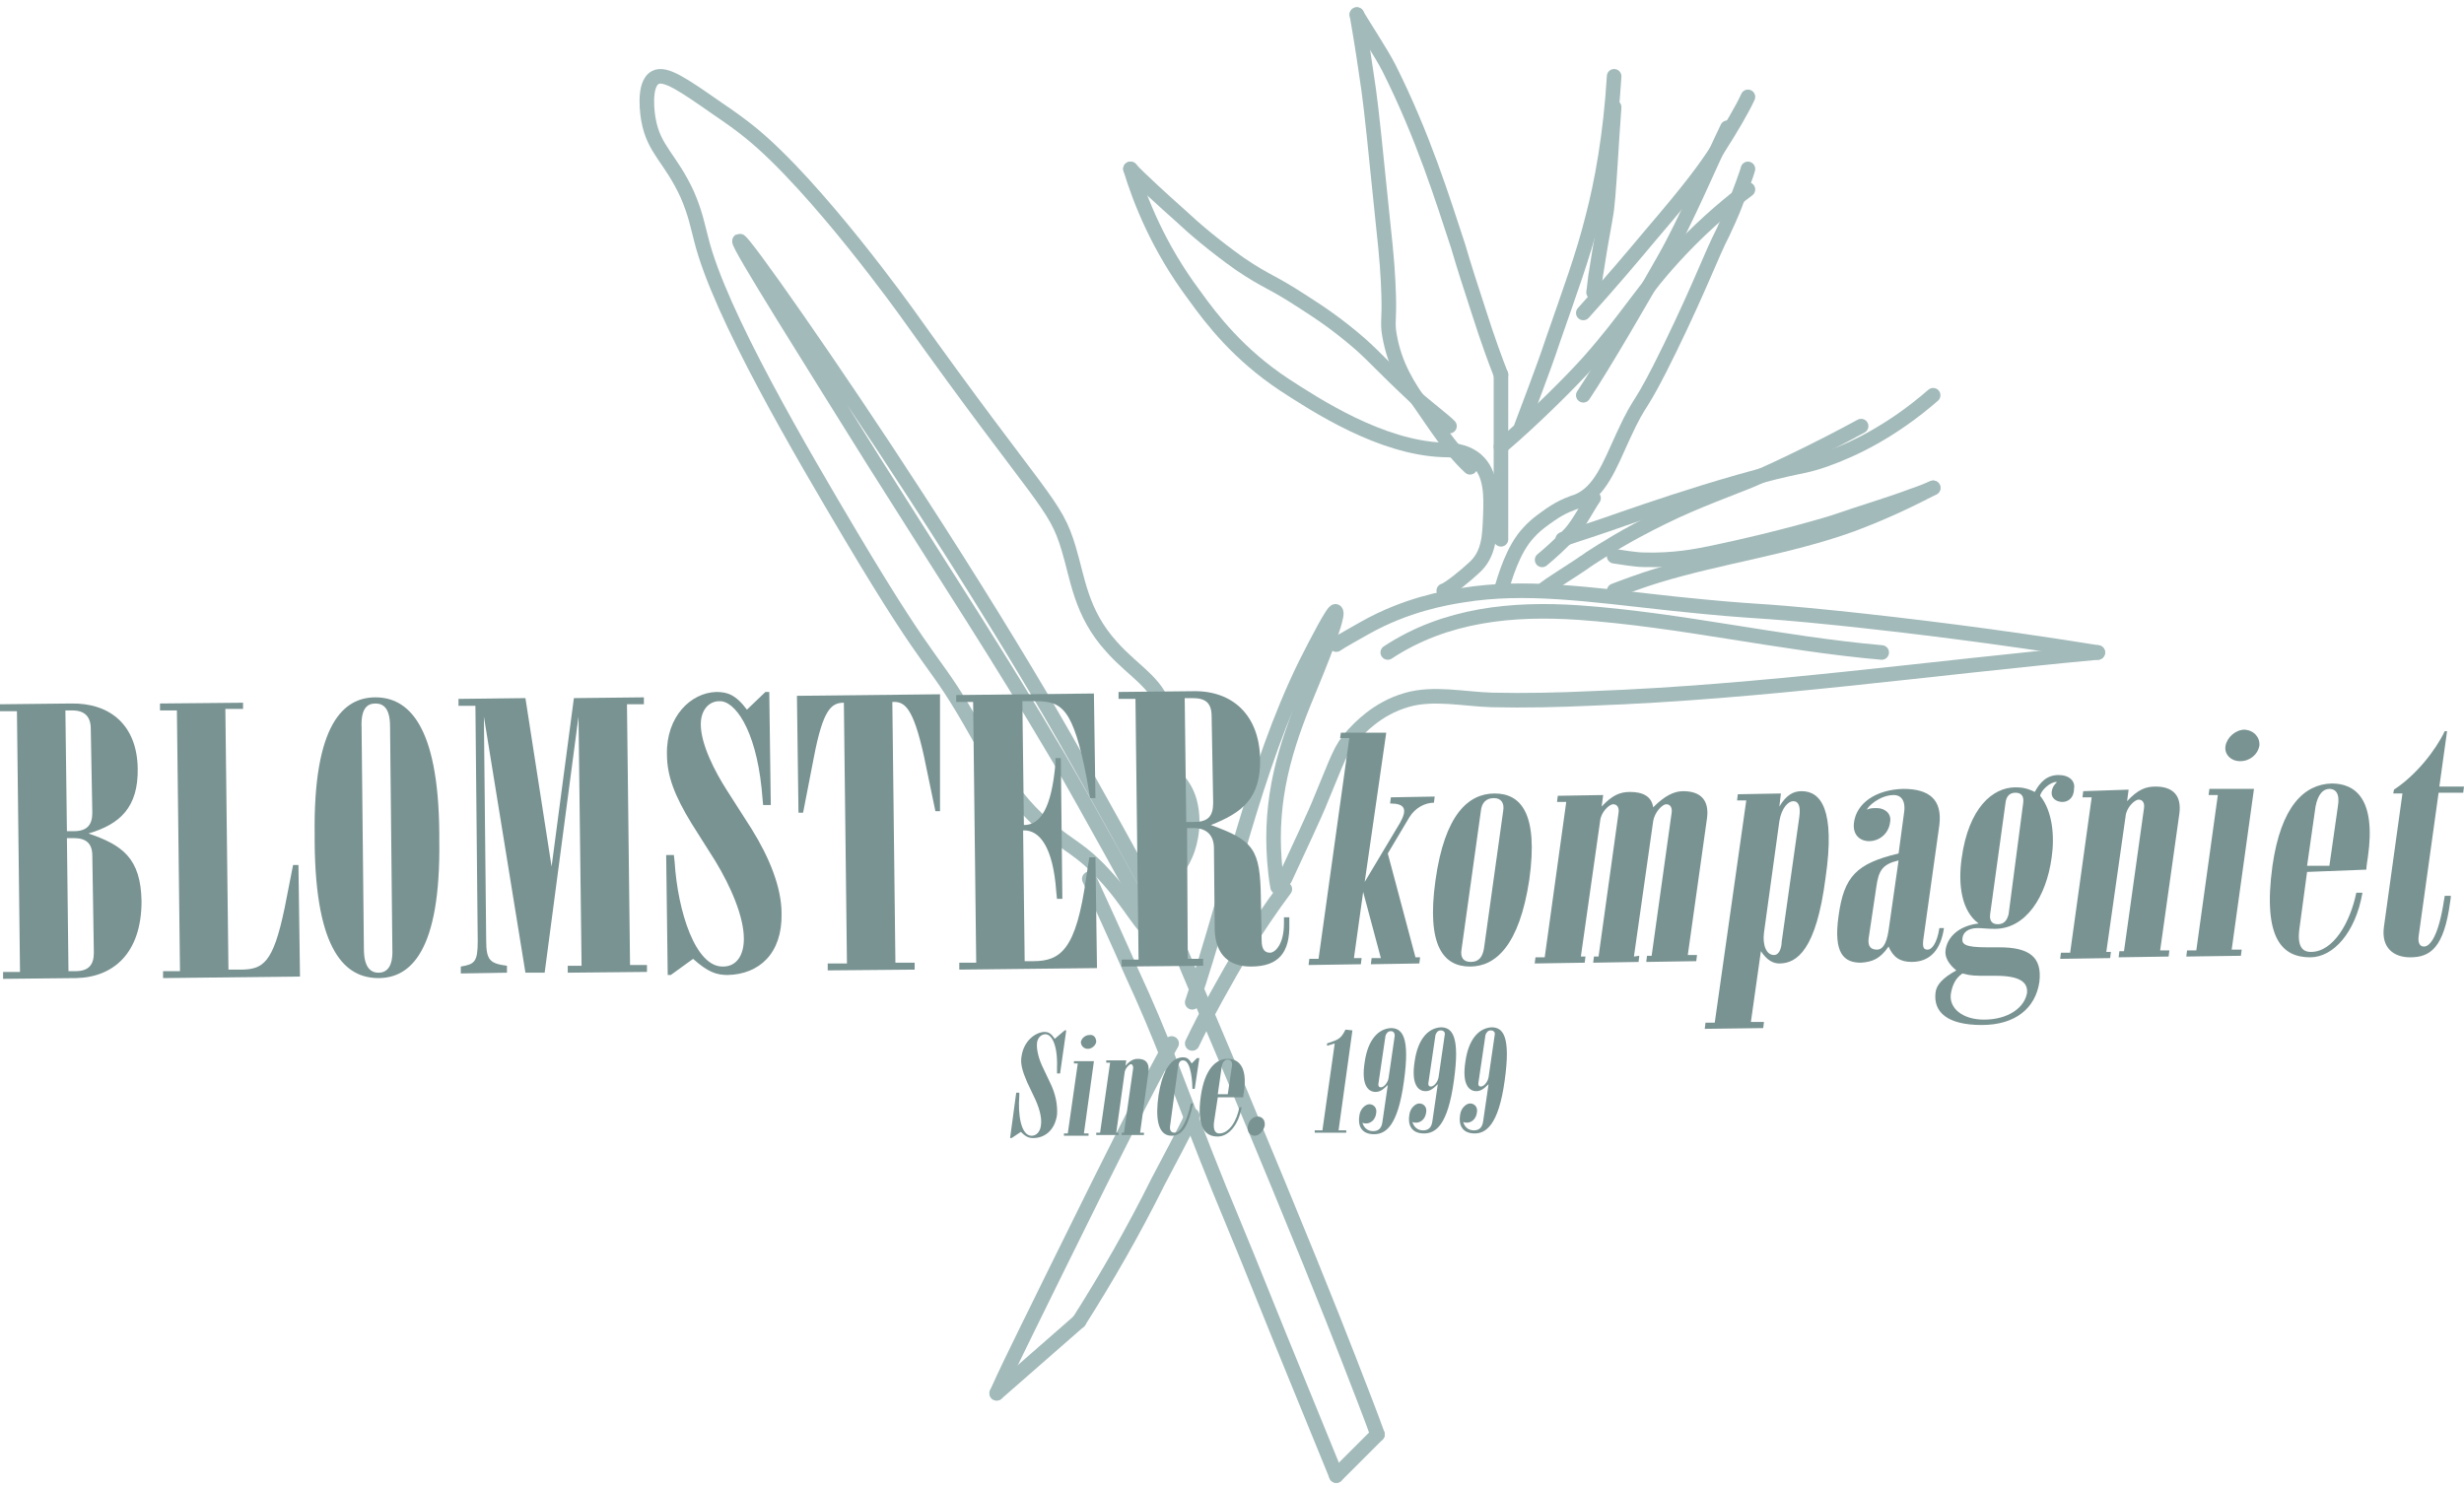 <svg width="169" height="102" viewBox="0 0 169 102" fill="none" xmlns="http://www.w3.org/2000/svg">
<path d="M91.652 44.218C91.967 43.991 92.962 43.449 93.591 43.087C96.472 41.459 99.196 41.007 100.349 40.826C104.592 40.148 108.678 40.736 114.807 41.414C121.356 42.092 119.47 41.73 126.123 42.409C130.838 42.906 136.862 43.63 143.882 44.76" stroke="#A3BABA" stroke-miterlimit="10" stroke-linecap="round"/>
<path d="M88.125 60.288C89.008 58.367 90.204 55.859 90.619 54.792C91.763 52.071 91.918 51.377 92.802 50.416C93.166 50.043 94.413 48.602 96.491 48.015C98.31 47.482 100.441 47.962 102.312 48.015C104.598 48.069 106.936 48.015 109.223 47.908C120.863 47.482 132.348 45.827 143.884 44.76" stroke="#A3BABA" stroke-miterlimit="10" stroke-linecap="round"/>
<path d="M99.024 40.525C99.403 40.421 100.647 39.382 101.08 38.967C102.163 38.032 102.163 36.681 102.217 35.434C102.271 34.083 102.325 32.472 101.243 31.537C100.431 30.862 99.403 30.862 98.969 30.862C94.694 30.706 90.256 27.797 88.091 26.394C84.952 24.316 83.112 21.926 81.921 20.263C79.431 16.938 78.187 13.717 77.537 11.587" stroke="#A3BABA" stroke-miterlimit="10" stroke-linecap="round"/>
<path d="M77.537 11.587C78.134 12.248 79.926 13.875 80.958 14.791C81.88 15.655 83.238 16.825 85.029 18.096C86.984 19.418 87.093 19.215 89.427 20.74C90.622 21.503 91.816 22.317 93.282 23.588C94.368 24.554 94.748 25.063 97.137 27.3C97.68 27.809 99.146 28.927 99.417 29.232" stroke="#A3BABA" stroke-miterlimit="10" stroke-linecap="round"/>
<path d="M100.828 32.056C99.458 30.805 98.24 28.847 97.581 27.922C96.617 26.562 95.652 25.094 95.297 22.973C95.145 22.103 95.297 21.994 95.246 20.253C95.196 18.839 95.145 17.915 94.841 15.141C94.333 10.137 94.079 7.635 93.876 6.167C93.673 4.753 93.42 3.012 93.064 1" stroke="#A3BABA" stroke-miterlimit="10" stroke-linecap="round"/>
<path d="M93.064 1C93.327 1.494 94.746 3.635 95.272 4.678C97.637 9.399 98.951 13.681 100.002 16.865C100.475 18.457 100.791 19.445 101.474 21.531C102.052 23.343 102.578 24.77 102.946 25.703" stroke="#A3BABA" stroke-miterlimit="10" stroke-linecap="round"/>
<path d="M102.947 25.703C102.947 26.05 102.947 26.496 102.947 26.843C102.947 27.189 102.947 28.081 102.947 30.26C102.947 31.449 102.947 31.647 102.947 32.786C102.947 34.123 102.947 36.303 102.947 36.996" stroke="#A3BABA" stroke-miterlimit="10" stroke-linecap="round"/>
<path d="M102.947 30.644C105.224 28.711 107.89 26.034 108.945 24.845C111.722 21.722 112.556 19.988 115.277 17.113C117.11 15.18 118.831 13.792 119.887 12.999" stroke="#A3BABA" stroke-miterlimit="10" stroke-linecap="round"/>
<path d="M119.887 11.587C119.834 11.854 119.249 13.402 119.143 13.669C118.718 14.844 118.294 15.645 118.187 15.912C117.338 17.567 116.701 19.436 114.577 23.814C112.293 28.512 112.665 27.017 111.337 29.9C110.381 31.983 109.744 33.745 108.204 34.385C107.886 34.492 107.195 34.706 106.346 35.293C105.974 35.56 105.39 35.934 104.859 36.521C103.744 37.696 103.213 39.671 102.947 40.525" stroke="#A3BABA" stroke-miterlimit="10" stroke-linecap="round"/>
<path d="M104.357 29.232C104.785 28.063 105.823 25.419 106.495 23.386C107.656 20.03 108.572 17.59 109.244 14.895C109.855 12.556 110.465 9.302 110.71 5.235" stroke="#A3BABA" stroke-miterlimit="10" stroke-linecap="round"/>
<path d="M110.71 7.352C110.554 9.202 110.344 13.826 110.135 14.8C110.031 15.481 109.822 16.455 109.508 18.499C109.403 19.035 109.351 19.765 109.299 20.057" stroke="#A3BABA" stroke-miterlimit="10" stroke-linecap="round"/>
<path d="M108.594 21.468C110.484 19.38 112.026 17.547 113.22 16.12C116.006 12.861 116.902 11.638 117.797 10.263C118.742 8.786 119.489 7.512 119.887 6.646" stroke="#A3BABA" stroke-miterlimit="10" stroke-linecap="round"/>
<path d="M108.594 27.115C109.924 25.137 112.822 20.137 114.152 17.775C115.625 15.192 117.335 11.126 118.475 8.764" stroke="#A3BABA" stroke-miterlimit="10" stroke-linecap="round"/>
<path d="M109.299 34.173C108.93 34.697 108.298 35.919 107.718 36.574C107.034 37.316 106.349 37.928 105.77 38.408" stroke="#A3BABA" stroke-miterlimit="10" stroke-linecap="round"/>
<path d="M107.18 36.996C107.991 36.709 109.829 36.133 111.288 35.605C113.235 34.934 116.046 33.974 119.236 33.063C123.615 31.816 123.398 32.151 125.182 31.528C127.075 30.856 129.724 29.609 132.589 27.115" stroke="#A3BABA" stroke-miterlimit="10" stroke-linecap="round"/>
<path d="M105.77 40.525C106.318 40.055 107.908 39.114 108.731 38.526C108.786 38.467 110.486 37.349 112.24 36.408C114.982 34.938 116.518 34.349 119.369 33.232C120.959 32.644 124.853 30.762 127.65 29.232" stroke="#A3BABA" stroke-miterlimit="10" stroke-linecap="round"/>
<path d="M110.711 38.156C111.102 38.205 112.127 38.402 112.811 38.402C114.813 38.452 116.327 38.156 117.304 37.958C122.286 36.922 125.753 35.836 125.753 35.836C127.902 35.096 129.612 34.602 131.175 34.01C131.761 33.813 132.249 33.615 132.591 33.467" stroke="#A3BABA" stroke-miterlimit="10" stroke-linecap="round"/>
<path d="M110.711 40.525C111.189 40.336 112.729 39.767 113.685 39.483C118.04 38.157 122.713 37.541 127.015 35.978C128.927 35.267 130.785 34.415 132.591 33.467" stroke="#A3BABA" stroke-miterlimit="10" stroke-linecap="round"/>
<path d="M95.184 44.76C99.15 42.144 103.761 41.718 108.263 42.022C115.232 42.509 122.094 44.152 129.062 44.76" stroke="#A3BABA" stroke-miterlimit="10" stroke-linecap="round"/>
<path d="M44.952 5.315C44.064 5.776 44.43 7.978 44.482 8.234C44.847 10.283 45.996 10.847 47.144 13.356C47.719 14.688 47.875 15.61 48.084 16.378C49.337 21.5 55.027 31.13 58.368 36.764C64.372 46.855 63.902 44.755 67.034 50.338C68.339 52.591 69.436 54.794 71.889 56.843C73.351 58.072 74.186 58.328 75.648 59.916C77.632 62.016 78.415 63.962 79.041 63.809C79.511 63.655 79.146 62.426 80.033 60.633C80.555 59.557 80.869 59.66 81.286 58.687C81.443 58.379 82.069 56.791 81.6 54.999C81.182 53.513 80.399 53.462 79.981 51.925C79.616 50.594 80.085 50.184 79.929 49.057C79.668 46.957 77.788 46.138 76.222 44.345C74.134 42.04 73.925 39.684 73.299 37.635C72.359 34.459 71.472 34.459 62.231 21.5C62.231 21.5 56.019 12.793 51.477 9.105C50.851 8.593 50.068 8.029 49.233 7.466C46.883 5.827 45.63 4.956 44.952 5.315Z" stroke="#A3BABA" stroke-miterlimit="10"/>
<path d="M74.713 60.288C75.138 61.194 76.837 64.925 77.58 66.631C79.757 71.322 80.607 73.934 82.731 79.317C84.324 83.368 83.9 82.089 87.776 91.737C89.316 95.522 90.803 99.146 91.652 101.225" stroke="#A3BABA" stroke-miterlimit="10" stroke-linecap="round"/>
<path d="M91.652 101.225L94.476 98.402" stroke="#A3BABA" stroke-miterlimit="10" stroke-linecap="round"/>
<path d="M94.478 98.402C94.117 97.364 93.241 95.124 92.52 93.266C91.18 89.824 89.377 85.289 84.586 73.815C83.504 71.248 82.061 67.86 80.361 63.817" stroke="#A3BABA" stroke-miterlimit="10" stroke-linecap="round"/>
<path d="M80.359 63.817C78.584 60.599 74.657 53.383 72.022 48.867C69.924 45.286 66.804 40.147 62.824 34.022C57.176 25.301 50.936 16.425 50.721 16.529C50.506 16.633 55.939 25.249 59.919 31.634C65.674 40.77 68.256 44.611 72.613 51.982C74.603 55.408 78.1 61.793 79.122 63.661" stroke="#A3BABA" stroke-miterlimit="10" stroke-linecap="round"/>
<path d="M81.772 68.758C84.363 61.064 85.995 52.813 89.547 45.565C90.363 43.948 91.466 41.83 91.611 41.941C91.995 42.164 89.643 47.628 89.451 48.13C87.867 52.032 87.003 55.489 87.483 59.837C87.531 60.283 87.579 60.618 87.627 60.841" stroke="#A3BABA" stroke-miterlimit="10" stroke-linecap="round"/>
<path d="M88.124 60.994C87.171 62.257 86.282 63.616 85.329 65.073C84.122 67.064 82.597 69.833 81.772 71.581" stroke="#A3BABA" stroke-miterlimit="10" stroke-linecap="round"/>
<path d="M81.772 76.522C81.267 77.615 80.004 79.951 79.436 81.045C77.732 84.474 75.901 87.656 74.008 90.638" stroke="#A3BABA" stroke-miterlimit="10" stroke-linecap="round"/>
<path d="M68.361 95.578L74.008 90.638" stroke="#A3BABA" stroke-miterlimit="10" stroke-linecap="round"/>
<path d="M80.36 71.581C78.329 75.077 72.238 87.579 70.33 91.446C69.653 92.824 68.977 94.201 68.361 95.578" stroke="#A3BABA" stroke-miterlimit="10" stroke-linecap="round"/>
<path d="M73.025 70.684H73.131L72.709 73.639H72.498V73.217C72.551 71.687 72.129 70.948 71.706 70.948C71.443 70.948 71.179 71.159 71.126 71.528C71.073 72.056 71.284 72.742 71.548 73.27L72.023 74.272C72.392 75.011 72.551 75.802 72.498 76.488C72.34 77.543 71.654 78.071 70.862 78.071C70.546 78.071 70.335 77.966 70.018 77.649L69.385 78.071H69.279L69.701 74.958H69.912V75.169C69.807 76.436 70.018 77.913 70.757 77.913C71.073 77.913 71.337 77.649 71.39 77.227C71.495 76.647 71.231 75.855 70.915 75.222L70.44 74.219C70.124 73.481 69.965 72.953 70.071 72.425C70.229 71.423 70.968 70.843 71.601 70.79C71.865 70.79 72.076 70.843 72.34 71.265L73.025 70.684Z" fill="#799392"/>
<path d="M75.03 72.795L74.344 77.754H74.661V77.913H72.973V77.754H73.237L73.922 72.953H73.659V72.795H75.03ZM75.189 71.476C75.136 71.74 74.872 71.951 74.608 71.951C74.344 71.951 74.133 71.74 74.133 71.476C74.186 71.212 74.45 71.001 74.714 71.001C75.03 70.948 75.189 71.212 75.189 71.476Z" fill="#799392"/>
<path d="M77.247 72.742L77.194 73.111C77.511 72.742 77.775 72.637 78.039 72.637C78.566 72.637 78.83 72.9 78.777 73.481L78.197 77.702H78.461V77.86H76.931V77.702H77.089L77.722 73.27C77.722 73.111 77.669 73.006 77.564 73.006C77.458 73.006 77.194 73.27 77.142 73.534L76.561 77.702H76.72V77.86H75.189V77.702H75.453L76.139 72.9H75.875V72.742H77.247Z" fill="#799392"/>
<path d="M82.102 72.584H82.26L81.943 74.694H81.785C81.785 74.43 81.732 72.742 81.152 72.742C80.941 72.742 80.835 72.847 80.782 73.322L80.255 77.227C80.202 77.596 80.36 77.702 80.571 77.702C80.993 77.702 81.416 76.91 81.679 75.697H81.838C81.521 77.121 81.152 77.913 80.36 77.913C79.358 77.913 79.252 76.594 79.463 75.116C79.674 73.797 80.149 72.584 81.099 72.531C81.363 72.531 81.521 72.584 81.732 72.953L82.102 72.584Z" fill="#799392"/>
<path d="M83.525 75.275L83.261 77.016C83.208 77.543 83.367 77.755 83.63 77.755C84.316 77.755 84.844 76.858 85.002 75.961H85.161C84.95 77.174 84.264 77.966 83.525 77.966C82.681 77.966 82.048 77.385 82.364 75.169C82.628 73.375 83.367 72.637 84.211 72.637C84.897 72.637 85.583 73.111 85.319 74.905C85.319 74.905 85.266 75.169 85.266 75.275H83.525ZM84.211 72.689C84 72.689 83.842 72.848 83.789 73.217L83.525 75.064H84.211L84.475 73.27C84.58 72.848 84.422 72.689 84.211 72.689Z" fill="#799392"/>
<path d="M86.058 77.913C85.794 77.913 85.53 77.702 85.583 77.28C85.636 76.858 85.952 76.594 86.269 76.594C86.533 76.594 86.796 76.805 86.744 77.227C86.638 77.649 86.322 77.913 86.058 77.913Z" fill="#799392"/>
<path d="M92.759 70.684L91.809 77.543H92.337V77.702H90.174V77.543H90.701L91.546 71.581L91.018 71.74V71.581C91.809 71.317 91.968 71.265 92.284 70.632L92.759 70.684Z" fill="#799392"/>
<path d="M94.236 77.807C93.339 77.807 93.128 77.174 93.234 76.541C93.287 76.066 93.656 75.75 93.92 75.75C94.184 75.75 94.447 75.961 94.395 76.33C94.342 76.858 93.973 77.069 93.709 77.069C93.603 77.069 93.55 77.069 93.445 77.016C93.55 77.385 93.814 77.596 94.184 77.596C94.553 77.596 94.764 77.385 94.817 76.963L95.186 74.43C94.817 74.8 94.606 74.905 94.342 74.905C93.867 74.905 93.339 74.483 93.603 72.848C93.814 71.37 94.5 70.579 95.397 70.526C96.189 70.526 96.716 71.159 96.294 74.167C95.872 77.28 95.028 77.807 94.236 77.807ZM95.661 71.054C95.661 70.843 95.555 70.737 95.397 70.737C95.186 70.737 95.081 70.895 95.028 71.054L94.553 74.272C94.5 74.536 94.606 74.589 94.711 74.589C94.922 74.589 95.186 74.272 95.239 73.956L95.661 71.054Z" fill="#799392"/>
<path d="M97.664 77.754C96.767 77.754 96.556 77.121 96.662 76.488C96.714 76.013 97.084 75.697 97.347 75.697C97.611 75.697 97.875 75.908 97.822 76.277C97.77 76.805 97.4 77.016 97.136 77.016C97.031 77.016 96.978 77.016 96.873 76.963C96.978 77.332 97.242 77.543 97.611 77.543C97.981 77.543 98.192 77.332 98.245 76.91L98.614 74.378C98.245 74.747 98.033 74.853 97.77 74.853C97.295 74.853 96.767 74.43 97.031 72.795C97.242 71.317 97.928 70.526 98.825 70.473C99.616 70.473 100.144 71.106 99.722 74.114C99.3 77.227 98.456 77.754 97.664 77.754ZM99.089 71.001C99.141 70.79 98.983 70.684 98.825 70.684C98.614 70.684 98.508 70.843 98.456 71.001L97.981 74.219C97.928 74.483 98.033 74.536 98.139 74.536C98.35 74.536 98.614 74.219 98.667 73.903L99.089 71.001Z" fill="#799392"/>
<path d="M101.147 77.754C100.25 77.754 100.038 77.121 100.144 76.488C100.197 76.013 100.566 75.697 100.83 75.697C101.094 75.697 101.358 75.908 101.305 76.277C101.252 76.805 100.883 77.016 100.619 77.016C100.513 77.016 100.461 77.016 100.355 76.963C100.461 77.332 100.724 77.543 101.094 77.543C101.463 77.543 101.674 77.332 101.727 76.91L102.096 74.378C101.727 74.747 101.516 74.853 101.252 74.853C100.777 74.853 100.25 74.43 100.513 72.795C100.724 71.317 101.41 70.526 102.307 70.473C103.099 70.473 103.626 71.106 103.204 74.114C102.782 77.227 101.885 77.754 101.147 77.754ZM102.518 71.001C102.571 70.79 102.413 70.684 102.255 70.684C102.043 70.684 101.938 70.843 101.885 71.001L101.41 74.219C101.358 74.483 101.463 74.536 101.569 74.536C101.78 74.536 102.043 74.219 102.096 73.903L102.518 71.001Z" fill="#799392"/>
<path d="M5.224 67.097L0.211 67.149V66.674H1.372L1.161 48.788H0V48.313L4.854 48.26C7.545 48.207 9.392 49.737 9.445 52.692C9.497 55.383 8.231 56.544 6.068 57.177C8.389 57.968 9.656 58.865 9.708 61.82C9.708 65.408 7.756 67.044 5.224 67.097ZM6.226 50.001C6.226 49.157 5.804 48.735 4.96 48.735C4.96 48.735 4.643 48.735 4.485 48.735L4.59 57.019H5.065C5.962 57.019 6.332 56.597 6.332 55.752L6.226 50.001ZM6.332 58.707C6.332 57.863 5.909 57.494 5.065 57.494H4.59L4.696 66.622H5.171C6.068 66.622 6.437 66.2 6.437 65.355L6.332 58.707Z" fill="#799392"/>
<path d="M16.671 48.63H15.457L15.669 66.516C15.985 66.516 16.46 66.516 16.46 66.516C18.043 66.516 18.729 66.094 19.52 62.295L20.101 59.34H20.47L20.576 66.991L11.184 67.097V66.622H12.345L12.133 48.735H10.973V48.26L16.671 48.207V48.63Z" fill="#799392"/>
<path d="M25.75 47.838C27.913 47.838 30.077 49.579 30.13 57.177V57.652C30.235 65.303 28.125 67.097 25.961 67.097C23.745 67.097 21.635 65.355 21.582 57.757V57.283C21.476 49.632 23.587 47.838 25.75 47.838ZM24.959 65.091C24.959 66.305 25.381 66.727 25.961 66.727C26.542 66.727 26.964 66.305 26.911 65.091L26.753 49.843C26.753 48.63 26.331 48.26 25.75 48.26C25.17 48.26 24.748 48.63 24.8 49.896L24.959 65.091Z" fill="#799392"/>
<path d="M37.832 59.446L39.362 47.891L44.163 47.838V48.313H43.002L43.213 66.2H44.374V66.674L38.94 66.727V66.252H39.889L39.678 49.157L37.357 66.727H36.038L33.188 49.157L33.347 64.511C33.347 65.883 33.611 66.094 34.771 66.252V66.727L31.606 66.78V66.305C32.555 66.147 32.766 65.989 32.766 64.564L32.608 48.418H31.447V47.944L36.038 47.891L37.832 59.446Z" fill="#799392"/>
<path d="M52.498 47.469H52.762L52.867 55.225H52.34L52.234 54.064C51.812 50.001 50.387 48.049 49.332 48.102C48.646 48.102 48.066 48.682 48.066 49.685C48.066 51.057 49.016 52.903 49.86 54.222L51.548 56.861C52.762 58.813 53.606 60.871 53.606 62.664C53.659 65.408 52.076 66.833 49.912 66.885C49.121 66.885 48.541 66.674 47.538 65.778L46.008 66.885H45.797L45.691 58.654H46.219L46.272 59.129C46.483 62.506 47.696 66.358 49.596 66.305C50.493 66.305 51.02 65.567 51.02 64.406C51.02 62.876 50.123 60.818 49.068 59.077L47.433 56.491C46.272 54.592 45.744 53.22 45.744 51.743C45.691 49.157 47.38 47.522 49.121 47.469C49.86 47.469 50.44 47.627 51.231 48.682L52.498 47.469Z" fill="#799392"/>
<path d="M64.474 55.647H64.157L63.366 51.848C62.627 48.524 62.047 48.102 61.203 48.155L61.414 66.041H62.733V66.516L56.771 66.569V66.094H58.09L57.879 48.207C57.035 48.207 56.454 48.63 55.821 51.953L55.082 55.752H54.766L54.66 47.733L64.474 47.627V55.647Z" fill="#799392"/>
<path d="M72.39 52.006H72.76L72.865 61.662H72.496L72.443 61.134C72.232 58.18 71.335 56.913 70.174 56.966L70.28 65.936C70.438 65.936 70.86 65.936 70.86 65.936C72.76 65.936 73.815 65.144 74.501 60.185L74.712 58.813H75.134L75.24 66.411L65.795 66.516V66.041H66.956L66.745 48.155H65.584V47.68L75.029 47.574L75.134 54.75H74.765L74.554 53.484C73.604 48.524 72.812 48.102 71.019 48.102H70.122L70.227 56.597C71.388 56.597 72.127 55.383 72.39 52.376V52.006Z" fill="#799392"/>
<path d="M85.794 66.305C84.369 66.305 83.367 65.566 83.314 63.773L83.261 58.18C83.261 57.283 82.734 56.808 81.889 56.808H81.415L81.467 65.777H82.523V66.252L76.93 66.305V65.83H78.091L77.879 47.944H76.719V47.469L81.837 47.416C84.528 47.363 86.374 49.052 86.427 52.059C86.48 54.75 85.214 55.752 83.05 56.597C86.005 57.652 86.427 58.285 86.48 61.556L86.533 64.511C86.533 65.197 86.796 65.355 87.113 65.355C87.43 65.355 88.063 64.828 88.063 63.35C88.063 63.35 88.063 63.034 88.063 62.928H88.432C88.432 63.034 88.432 63.35 88.432 63.35C88.485 65.355 87.694 66.305 85.794 66.305ZM83.103 49.157C83.103 48.207 82.681 47.891 81.784 47.891C81.784 47.891 81.415 47.891 81.256 47.891L81.362 56.386H81.889C82.839 56.386 83.209 56.016 83.209 55.067L83.103 49.157Z" fill="#799392"/>
<path d="M95.079 50.265L93.602 60.501L96.029 56.438C96.556 55.489 96.345 55.119 95.343 55.119L95.396 54.697L98.403 54.644L98.35 55.066C97.77 55.066 97.084 55.383 96.662 56.069L95.185 58.549L97.084 65.672H97.401L97.348 66.094L94.024 66.147L94.077 65.725H94.71L93.496 61.187L92.863 65.725H93.391L93.338 66.147L89.75 66.2L89.803 65.777H90.436L92.546 50.634H91.913L91.966 50.265H95.079Z" fill="#799392"/>
<path d="M100.829 66.305C99.035 66.305 97.822 64.933 98.455 60.396C99.088 55.858 100.724 54.433 102.518 54.433C104.312 54.433 105.525 55.805 104.892 60.343C104.206 64.88 102.57 66.305 100.829 66.305ZM103.098 55.647C103.204 55.066 102.94 54.75 102.465 54.75C101.937 54.75 101.621 55.066 101.568 55.647L100.249 65.091C100.143 65.672 100.354 65.988 100.882 65.988C101.41 65.988 101.674 65.672 101.779 65.091L103.098 55.647Z" fill="#799392"/>
<path d="M112.437 65.566L112.385 65.989L109.272 66.041L109.324 65.619H109.641L111.013 55.752C111.066 55.383 110.907 55.172 110.644 55.172C110.38 55.172 109.799 55.7 109.747 56.333L108.427 65.619H108.744L108.691 66.041L105.262 66.094L105.314 65.672H105.948L107.425 55.014H106.792L106.845 54.592L109.958 54.539L109.852 55.33C110.591 54.539 111.118 54.328 111.804 54.328C112.701 54.328 113.282 54.644 113.387 55.383C114.179 54.592 114.812 54.275 115.445 54.275C116.659 54.275 117.239 54.908 117.081 56.122L115.762 65.514H116.395L116.342 65.936L112.912 65.989L112.965 65.566H113.282L114.654 55.752C114.706 55.383 114.548 55.172 114.284 55.172C114.02 55.172 113.493 55.7 113.387 56.333L112.068 65.619L112.437 65.566Z" fill="#799392"/>
<path d="M122.042 66.094C121.62 66.094 121.198 65.883 120.776 65.25L120.09 70.104H120.987L120.934 70.526L116.924 70.579L116.977 70.157H117.61L119.773 54.908H119.14L119.193 54.486L122.147 54.433L122.042 55.33C122.517 54.539 122.992 54.275 123.572 54.275C124.891 54.275 125.894 55.541 125.208 60.237C124.574 65.144 123.255 66.094 122.042 66.094ZM123.414 56.016C123.519 55.225 123.308 54.961 122.992 54.961C122.675 54.961 122.2 55.383 122.042 56.333L120.987 63.983C120.881 64.828 121.145 65.514 121.672 65.514C122.095 65.514 122.2 64.88 122.2 64.617L123.414 56.016Z" fill="#799392"/>
<path d="M133.332 63.667C133.121 65.091 132.435 65.988 131.116 65.988C130.325 65.988 129.85 65.672 129.533 64.933C128.953 65.777 128.425 65.988 127.634 66.041C126.473 66.041 125.734 65.408 126.104 62.823C126.473 60.132 127.317 59.235 130.219 58.549L130.588 55.805C130.747 54.855 130.325 54.539 129.903 54.539C128.9 54.539 128.056 55.383 128.056 55.541C128.267 55.436 128.425 55.436 128.742 55.436C129.269 55.436 129.744 55.805 129.639 56.386C129.533 57.282 128.795 57.705 128.214 57.705C127.581 57.705 127.053 57.282 127.159 56.438C127.317 55.119 128.636 54.169 130.536 54.117C132.33 54.117 133.227 54.855 133.016 56.597L131.908 64.511C131.855 65.039 131.96 65.144 132.224 65.144C132.488 65.144 132.857 64.722 133.016 63.667H133.332ZM128.161 64.406C128.109 64.933 128.32 65.144 128.742 65.144C129.058 65.144 129.375 64.88 129.533 63.825L130.219 59.024C129.111 59.288 128.847 59.71 128.689 60.87L128.161 64.406Z" fill="#799392"/>
<path d="M141.459 55.014C141.037 55.014 140.668 54.75 140.72 54.328C140.773 53.8 141.195 53.642 141.037 53.642C140.615 53.642 139.982 54.222 139.929 54.592C140.773 55.647 140.931 57.335 140.72 58.813C140.351 61.556 138.926 63.72 136.816 63.72C136.288 63.72 135.972 63.667 135.655 63.667C135.022 63.667 134.653 63.931 134.6 64.353C134.547 64.775 134.758 64.986 136.288 64.986C136.499 64.986 137.132 64.986 137.132 64.986C139.137 64.986 140.087 65.619 139.876 67.36C139.612 69.154 138.241 70.315 135.919 70.315C133.545 70.315 132.595 69.418 132.753 68.099C132.806 67.571 133.228 67.097 134.178 66.569C133.597 66.094 133.386 65.619 133.439 65.197C133.545 64.3 134.336 63.509 135.708 63.35C134.547 62.506 134.283 60.712 134.547 58.865C135.022 55.436 136.658 54.011 138.241 54.011C138.663 54.011 139.032 54.064 139.56 54.328C139.929 53.642 140.404 53.167 141.195 53.167C141.934 53.167 142.356 53.589 142.251 54.117C142.251 54.75 141.828 55.014 141.459 55.014ZM136.869 66.938H136.288C135.444 66.938 135.18 66.938 134.6 66.78C134.125 67.097 133.914 67.571 133.808 68.152C133.65 69.154 134.6 69.946 136.077 69.946C137.766 69.946 138.874 69.102 139.032 68.099C139.085 67.36 138.504 66.938 136.869 66.938ZM138.768 55.066C138.821 54.644 138.663 54.381 138.241 54.381C137.818 54.381 137.607 54.644 137.555 55.066L136.499 62.717C136.447 63.139 136.605 63.403 137.027 63.403C137.449 63.403 137.66 63.139 137.766 62.717L138.768 55.066Z" fill="#799392"/>
<path d="M145.997 54.169L145.891 54.961C146.63 54.169 147.157 53.958 147.843 53.958C149.057 53.958 149.637 54.592 149.479 55.805L148.16 65.197H148.793L148.74 65.619L145.311 65.672L145.364 65.25H145.68L147.052 55.436C147.105 55.066 146.946 54.855 146.683 54.855C146.419 54.855 145.838 55.383 145.786 56.016L144.467 65.302H144.783L144.73 65.725L141.301 65.777L141.354 65.355H141.987L143.464 54.697H142.831L142.884 54.275L145.997 54.169Z" fill="#799392"/>
<path d="M154.596 54.117L153.066 65.144H153.752L153.699 65.566L149.953 65.619L150.006 65.197H150.639L152.116 54.539H151.483L151.536 54.117H154.596ZM154.966 51.162C154.86 51.742 154.332 52.217 153.647 52.217C153.013 52.217 152.539 51.742 152.644 51.162C152.75 50.582 153.33 50.054 153.963 50.054C154.596 50.107 155.018 50.582 154.966 51.162Z" fill="#799392"/>
<path d="M158.237 59.815L157.71 63.72C157.551 64.933 157.921 65.302 158.501 65.302C160.031 65.302 161.192 63.297 161.614 61.24H162.036C161.561 63.983 160.031 65.672 158.448 65.672C156.549 65.672 155.177 64.406 155.863 59.393C156.443 55.33 158.026 53.8 159.926 53.747C161.509 53.747 162.986 54.75 162.406 58.813C162.406 58.813 162.3 59.446 162.3 59.657L158.237 59.815ZM159.767 54.117C159.345 54.117 158.976 54.486 158.818 55.33L158.237 59.393H159.767L160.348 55.33C160.506 54.433 160.189 54.117 159.767 54.117Z" fill="#799392"/>
<path d="M167.838 50.16L167.31 53.959H168.999L168.946 54.381H167.258L165.886 64.247C165.833 64.722 165.991 64.933 166.255 64.933C166.677 64.933 167.258 64.195 167.627 61.767L167.68 61.451H168.102C168.102 61.556 168.049 61.873 168.049 61.873C167.627 65.039 166.677 65.672 165.305 65.672C164.197 65.672 163.3 65.039 163.511 63.561L164.778 54.433H164.145L164.197 54.169C165.727 53.167 167.047 51.479 167.68 50.16H167.838Z" fill="#799392"/>
</svg>
